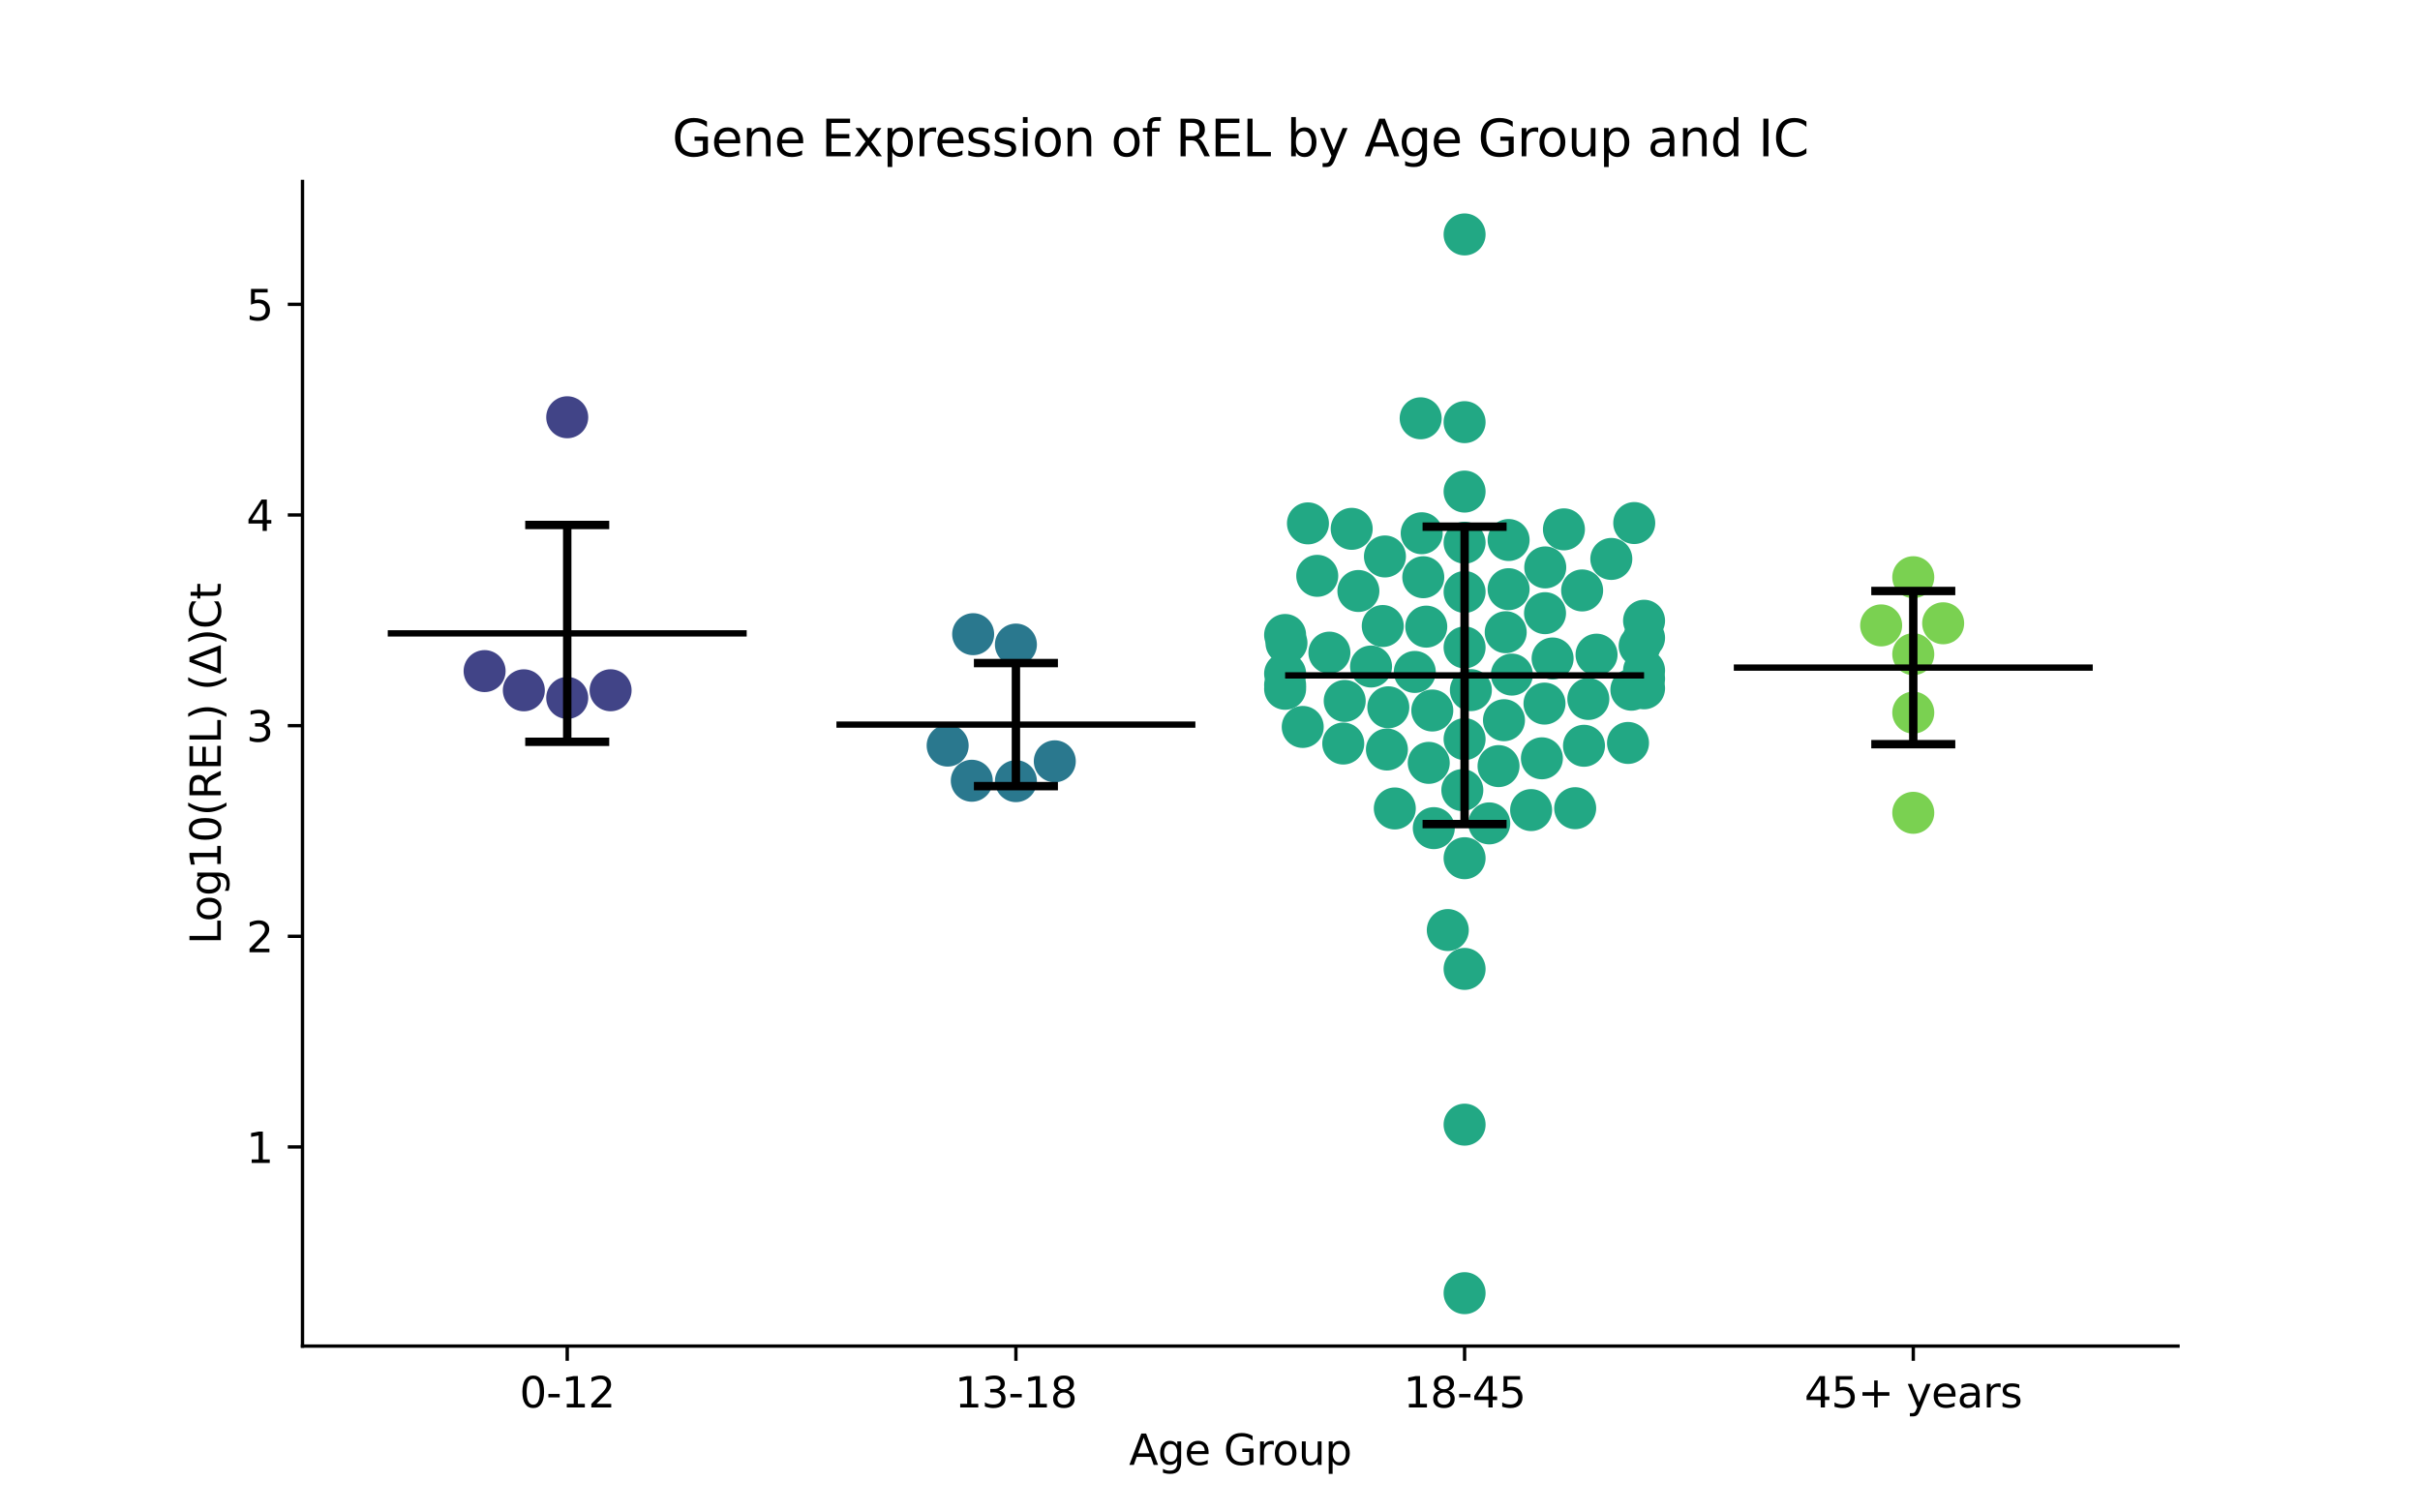 <?xml version="1.0" encoding="utf-8" standalone="no"?>
<!DOCTYPE svg PUBLIC "-//W3C//DTD SVG 1.1//EN"
  "http://www.w3.org/Graphics/SVG/1.1/DTD/svg11.dtd">
<svg xmlns:xlink="http://www.w3.org/1999/xlink" width="576pt" height="360pt" viewBox="0 0 576 360" xmlns="http://www.w3.org/2000/svg" version="1.1">
 <defs>
  <style type="text/css">*{stroke-linejoin: round; stroke-linecap: butt}</style>
 </defs>
 <g id="figure_1">
  <g id="patch_1">
   <path d="M 0 360 
L 576 360 
L 576 0 
L 0 0 
z
" style="fill: #ffffff"/>
  </g>
  <g id="axes_1">
   <g id="patch_2">
    <path d="M 72 320.4 
L 518.4 320.4 
L 518.4 43.2 
L 72 43.2 
z
" style="fill: #ffffff"/>
   </g>
   <g id="PathCollection_1">
    <defs>
     <path id="C0_0_e241ac4622" d="M 0 5 
C 1.326 5 2.598 4.473 3.536 3.536 
C 4.473 2.598 5 1.326 5 -0 
C 5 -1.326 4.473 -2.598 3.536 -3.536 
C 2.598 -4.473 1.326 -5 0 -5 
C -1.326 -5 -2.598 -4.473 -3.536 -3.536 
C -4.473 -2.598 -5 -1.326 -5 0 
C -5 1.326 -4.473 2.598 -3.536 3.536 
C -2.598 4.473 -1.326 5 0 5 
z
"/>
    </defs>
    <g clip-path="url(#p0384f7faa9)">
     <use xlink:href="#C0_0_e241ac4622" x="145.333" y="164.297" style="fill: #414487"/>
    </g>
    <g clip-path="url(#p0384f7faa9)">
     <use xlink:href="#C0_0_e241ac4622" x="135.009" y="99.317" style="fill: #414487"/>
    </g>
    <g clip-path="url(#p0384f7faa9)">
     <use xlink:href="#C0_0_e241ac4622" x="135.009" y="166.118" style="fill: #414487"/>
    </g>
    <g clip-path="url(#p0384f7faa9)">
     <use xlink:href="#C0_0_e241ac4622" x="124.682" y="164.307" style="fill: #414487"/>
    </g>
    <g clip-path="url(#p0384f7faa9)">
     <use xlink:href="#C0_0_e241ac4622" x="115.344" y="159.734" style="fill: #414487"/>
    </g>
   </g>
   <g id="PathCollection_2">
    <defs>
     <path id="C1_0_ddd836bc46" d="M 0 5 
C 1.326 5 2.598 4.473 3.536 3.536 
C 4.473 2.598 5 1.326 5 -0 
C 5 -1.326 4.473 -2.598 3.536 -3.536 
C 2.598 -4.473 1.326 -5 0 -5 
C -1.326 -5 -2.598 -4.473 -3.536 -3.536 
C -4.473 -2.598 -5 -1.326 -5 0 
C -5 1.326 -4.473 2.598 -3.536 3.536 
C -2.598 4.473 -1.326 5 0 5 
z
"/>
    </defs>
    <g clip-path="url(#p0384f7faa9)">
     <use xlink:href="#C1_0_ddd836bc46" x="241.803" y="185.93" style="fill: #2a788e"/>
    </g>
    <g clip-path="url(#p0384f7faa9)">
     <use xlink:href="#C1_0_ddd836bc46" x="225.558" y="177.463" style="fill: #2a788e"/>
    </g>
    <g clip-path="url(#p0384f7faa9)">
     <use xlink:href="#C1_0_ddd836bc46" x="231.303" y="185.833" style="fill: #2a788e"/>
    </g>
    <g clip-path="url(#p0384f7faa9)">
     <use xlink:href="#C1_0_ddd836bc46" x="241.803" y="153.422" style="fill: #2a788e"/>
    </g>
    <g clip-path="url(#p0384f7faa9)">
     <use xlink:href="#C1_0_ddd836bc46" x="231.629" y="150.947" style="fill: #2a788e"/>
    </g>
    <g clip-path="url(#p0384f7faa9)">
     <use xlink:href="#C1_0_ddd836bc46" x="251.058" y="181.207" style="fill: #2a788e"/>
    </g>
   </g>
   <g id="PathCollection_3">
    <defs>
     <path id="C2_0_8bd7e5894c" d="M 0 5 
C 1.326 5 2.598 4.473 3.536 3.536 
C 4.473 2.598 5 1.326 5 -0 
C 5 -1.326 4.473 -2.598 3.536 -3.536 
C 2.598 -4.473 1.326 -5 0 -5 
C -1.326 -5 -2.598 -4.473 -3.536 -3.536 
C -4.473 -2.598 -5 -1.326 -5 0 
C -5 1.326 -4.473 2.598 -3.536 3.536 
C -2.598 4.473 -1.326 5 0 5 
z
"/>
    </defs>
    <g clip-path="url(#p0384f7faa9)">
     <use xlink:href="#C2_0_8bd7e5894c" x="326.332" y="158.644" style="fill: #22a884"/>
    </g>
    <g clip-path="url(#p0384f7faa9)">
     <use xlink:href="#C2_0_8bd7e5894c" x="348.597" y="154.101" style="fill: #22a884"/>
    </g>
    <g clip-path="url(#p0384f7faa9)">
     <use xlink:href="#C2_0_8bd7e5894c" x="329.638" y="132.448" style="fill: #22a884"/>
    </g>
    <g clip-path="url(#p0384f7faa9)">
     <use xlink:href="#C2_0_8bd7e5894c" x="377.017" y="177.509" style="fill: #22a884"/>
    </g>
    <g clip-path="url(#p0384f7faa9)">
     <use xlink:href="#C2_0_8bd7e5894c" x="364.43" y="192.818" style="fill: #22a884"/>
    </g>
    <g clip-path="url(#p0384f7faa9)">
     <use xlink:href="#C2_0_8bd7e5894c" x="330.442" y="168.352" style="fill: #22a884"/>
    </g>
    <g clip-path="url(#p0384f7faa9)">
     <use xlink:href="#C2_0_8bd7e5894c" x="390.268" y="153.719" style="fill: #22a884"/>
    </g>
    <g clip-path="url(#p0384f7faa9)">
     <use xlink:href="#C2_0_8bd7e5894c" x="338.141" y="99.563" style="fill: #22a884"/>
    </g>
    <g clip-path="url(#p0384f7faa9)">
     <use xlink:href="#C2_0_8bd7e5894c" x="372.242" y="125.997" style="fill: #22a884"/>
    </g>
    <g clip-path="url(#p0384f7faa9)">
     <use xlink:href="#C2_0_8bd7e5894c" x="380.003" y="155.823" style="fill: #22a884"/>
    </g>
    <g clip-path="url(#p0384f7faa9)">
     <use xlink:href="#C2_0_8bd7e5894c" x="358.384" y="150.48" style="fill: #22a884"/>
    </g>
    <g clip-path="url(#p0384f7faa9)">
     <use xlink:href="#C2_0_8bd7e5894c" x="311.314" y="124.573" style="fill: #22a884"/>
    </g>
    <g clip-path="url(#p0384f7faa9)">
     <use xlink:href="#C2_0_8bd7e5894c" x="329.12" y="149.003" style="fill: #22a884"/>
    </g>
    <g clip-path="url(#p0384f7faa9)">
     <use xlink:href="#C2_0_8bd7e5894c" x="367.795" y="135.055" style="fill: #22a884"/>
    </g>
    <g clip-path="url(#p0384f7faa9)">
     <use xlink:href="#C2_0_8bd7e5894c" x="348.597" y="55.8" style="fill: #22a884"/>
    </g>
    <g clip-path="url(#p0384f7faa9)">
     <use xlink:href="#C2_0_8bd7e5894c" x="378.051" y="166.368" style="fill: #22a884"/>
    </g>
    <g clip-path="url(#p0384f7faa9)">
     <use xlink:href="#C2_0_8bd7e5894c" x="321.725" y="125.874" style="fill: #22a884"/>
    </g>
    <g clip-path="url(#p0384f7faa9)">
     <use xlink:href="#C2_0_8bd7e5894c" x="388.293" y="164.166" style="fill: #22a884"/>
    </g>
    <g clip-path="url(#p0384f7faa9)">
     <use xlink:href="#C2_0_8bd7e5894c" x="348.059" y="188.06" style="fill: #22a884"/>
    </g>
    <g clip-path="url(#p0384f7faa9)">
     <use xlink:href="#C2_0_8bd7e5894c" x="391.315" y="147.749" style="fill: #22a884"/>
    </g>
    <g clip-path="url(#p0384f7faa9)">
     <use xlink:href="#C2_0_8bd7e5894c" x="305.879" y="160.345" style="fill: #22a884"/>
    </g>
    <g clip-path="url(#p0384f7faa9)">
     <use xlink:href="#C2_0_8bd7e5894c" x="348.597" y="100.48" style="fill: #22a884"/>
    </g>
    <g clip-path="url(#p0384f7faa9)">
     <use xlink:href="#C2_0_8bd7e5894c" x="350.092" y="164.263" style="fill: #22a884"/>
    </g>
    <g clip-path="url(#p0384f7faa9)">
     <use xlink:href="#C2_0_8bd7e5894c" x="354.469" y="195.98" style="fill: #22a884"/>
    </g>
    <g clip-path="url(#p0384f7faa9)">
     <use xlink:href="#C2_0_8bd7e5894c" x="348.597" y="204.27" style="fill: #22a884"/>
    </g>
    <g clip-path="url(#p0384f7faa9)">
     <use xlink:href="#C2_0_8bd7e5894c" x="388.977" y="124.494" style="fill: #22a884"/>
    </g>
    <g clip-path="url(#p0384f7faa9)">
     <use xlink:href="#C2_0_8bd7e5894c" x="348.597" y="307.8" style="fill: #22a884"/>
    </g>
    <g clip-path="url(#p0384f7faa9)">
     <use xlink:href="#C2_0_8bd7e5894c" x="391.315" y="161.543" style="fill: #22a884"/>
    </g>
    <g clip-path="url(#p0384f7faa9)">
     <use xlink:href="#C2_0_8bd7e5894c" x="374.92" y="192.366" style="fill: #22a884"/>
    </g>
    <g clip-path="url(#p0384f7faa9)">
     <use xlink:href="#C2_0_8bd7e5894c" x="369.546" y="156.733" style="fill: #22a884"/>
    </g>
    <g clip-path="url(#p0384f7faa9)">
     <use xlink:href="#C2_0_8bd7e5894c" x="348.597" y="230.617" style="fill: #22a884"/>
    </g>
    <g clip-path="url(#p0384f7faa9)">
     <use xlink:href="#C2_0_8bd7e5894c" x="323.319" y="140.668" style="fill: #22a884"/>
    </g>
    <g clip-path="url(#p0384f7faa9)">
     <use xlink:href="#C2_0_8bd7e5894c" x="359.849" y="160.568" style="fill: #22a884"/>
    </g>
    <g clip-path="url(#p0384f7faa9)">
     <use xlink:href="#C2_0_8bd7e5894c" x="341.267" y="197.111" style="fill: #22a884"/>
    </g>
    <g clip-path="url(#p0384f7faa9)">
     <use xlink:href="#C2_0_8bd7e5894c" x="305.879" y="151.139" style="fill: #22a884"/>
    </g>
    <g clip-path="url(#p0384f7faa9)">
     <use xlink:href="#C2_0_8bd7e5894c" x="310.07" y="173.026" style="fill: #22a884"/>
    </g>
    <g clip-path="url(#p0384f7faa9)">
     <use xlink:href="#C2_0_8bd7e5894c" x="391.315" y="159.584" style="fill: #22a884"/>
    </g>
    <g clip-path="url(#p0384f7faa9)">
     <use xlink:href="#C2_0_8bd7e5894c" x="348.597" y="129.176" style="fill: #22a884"/>
    </g>
    <g clip-path="url(#p0384f7faa9)">
     <use xlink:href="#C2_0_8bd7e5894c" x="348.597" y="117.007" style="fill: #22a884"/>
    </g>
    <g clip-path="url(#p0384f7faa9)">
     <use xlink:href="#C2_0_8bd7e5894c" x="348.597" y="267.69" style="fill: #22a884"/>
    </g>
    <g clip-path="url(#p0384f7faa9)">
     <use xlink:href="#C2_0_8bd7e5894c" x="344.597" y="221.371" style="fill: #22a884"/>
    </g>
    <g clip-path="url(#p0384f7faa9)">
     <use xlink:href="#C2_0_8bd7e5894c" x="316.421" y="155.341" style="fill: #22a884"/>
    </g>
    <g clip-path="url(#p0384f7faa9)">
     <use xlink:href="#C2_0_8bd7e5894c" x="367.742" y="145.945" style="fill: #22a884"/>
    </g>
    <g clip-path="url(#p0384f7faa9)">
     <use xlink:href="#C2_0_8bd7e5894c" x="339.474" y="149.15" style="fill: #22a884"/>
    </g>
    <g clip-path="url(#p0384f7faa9)">
     <use xlink:href="#C2_0_8bd7e5894c" x="348.597" y="140.901" style="fill: #22a884"/>
    </g>
    <g clip-path="url(#p0384f7faa9)">
     <use xlink:href="#C2_0_8bd7e5894c" x="331.988" y="192.43" style="fill: #22a884"/>
    </g>
    <g clip-path="url(#p0384f7faa9)">
     <use xlink:href="#C2_0_8bd7e5894c" x="320.063" y="166.834" style="fill: #22a884"/>
    </g>
    <g clip-path="url(#p0384f7faa9)">
     <use xlink:href="#C2_0_8bd7e5894c" x="383.519" y="133.037" style="fill: #22a884"/>
    </g>
    <g clip-path="url(#p0384f7faa9)">
     <use xlink:href="#C2_0_8bd7e5894c" x="376.576" y="140.538" style="fill: #22a884"/>
    </g>
    <g clip-path="url(#p0384f7faa9)">
     <use xlink:href="#C2_0_8bd7e5894c" x="387.494" y="176.836" style="fill: #22a884"/>
    </g>
    <g clip-path="url(#p0384f7faa9)">
     <use xlink:href="#C2_0_8bd7e5894c" x="305.879" y="163.95" style="fill: #22a884"/>
    </g>
    <g clip-path="url(#p0384f7faa9)">
     <use xlink:href="#C2_0_8bd7e5894c" x="357.972" y="171.424" style="fill: #22a884"/>
    </g>
    <g clip-path="url(#p0384f7faa9)">
     <use xlink:href="#C2_0_8bd7e5894c" x="336.744" y="159.937" style="fill: #22a884"/>
    </g>
    <g clip-path="url(#p0384f7faa9)">
     <use xlink:href="#C2_0_8bd7e5894c" x="391.315" y="163.829" style="fill: #22a884"/>
    </g>
    <g clip-path="url(#p0384f7faa9)">
     <use xlink:href="#C2_0_8bd7e5894c" x="338.765" y="137.391" style="fill: #22a884"/>
    </g>
    <g clip-path="url(#p0384f7faa9)">
     <use xlink:href="#C2_0_8bd7e5894c" x="313.526" y="137.06" style="fill: #22a884"/>
    </g>
    <g clip-path="url(#p0384f7faa9)">
     <use xlink:href="#C2_0_8bd7e5894c" x="348.597" y="175.928" style="fill: #22a884"/>
    </g>
    <g clip-path="url(#p0384f7faa9)">
     <use xlink:href="#C2_0_8bd7e5894c" x="367.615" y="167.468" style="fill: #22a884"/>
    </g>
    <g clip-path="url(#p0384f7faa9)">
     <use xlink:href="#C2_0_8bd7e5894c" x="359.074" y="140.236" style="fill: #22a884"/>
    </g>
    <g clip-path="url(#p0384f7faa9)">
     <use xlink:href="#C2_0_8bd7e5894c" x="338.388" y="126.921" style="fill: #22a884"/>
    </g>
    <g clip-path="url(#p0384f7faa9)">
     <use xlink:href="#C2_0_8bd7e5894c" x="340.066" y="181.575" style="fill: #22a884"/>
    </g>
    <g clip-path="url(#p0384f7faa9)">
     <use xlink:href="#C2_0_8bd7e5894c" x="366.996" y="180.493" style="fill: #22a884"/>
    </g>
    <g clip-path="url(#p0384f7faa9)">
     <use xlink:href="#C2_0_8bd7e5894c" x="340.911" y="169.115" style="fill: #22a884"/>
    </g>
    <g clip-path="url(#p0384f7faa9)">
     <use xlink:href="#C2_0_8bd7e5894c" x="356.678" y="182.348" style="fill: #22a884"/>
    </g>
    <g clip-path="url(#p0384f7faa9)">
     <use xlink:href="#C2_0_8bd7e5894c" x="359.075" y="128.532" style="fill: #22a884"/>
    </g>
    <g clip-path="url(#p0384f7faa9)">
     <use xlink:href="#C2_0_8bd7e5894c" x="391.315" y="151.828" style="fill: #22a884"/>
    </g>
    <g clip-path="url(#p0384f7faa9)">
     <use xlink:href="#C2_0_8bd7e5894c" x="306.201" y="153.048" style="fill: #22a884"/>
    </g>
    <g clip-path="url(#p0384f7faa9)">
     <use xlink:href="#C2_0_8bd7e5894c" x="305.879" y="163.042" style="fill: #22a884"/>
    </g>
    <g clip-path="url(#p0384f7faa9)">
     <use xlink:href="#C2_0_8bd7e5894c" x="330.109" y="178.4" style="fill: #22a884"/>
    </g>
    <g clip-path="url(#p0384f7faa9)">
     <use xlink:href="#C2_0_8bd7e5894c" x="319.716" y="176.976" style="fill: #22a884"/>
    </g>
   </g>
   <g id="PathCollection_4">
    <defs>
     <path id="C3_0_22dffb9654" d="M 0 5 
C 1.326 5 2.598 4.473 3.536 3.536 
C 4.473 2.598 5 1.326 5 -0 
C 5 -1.326 4.473 -2.598 3.536 -3.536 
C 2.598 -4.473 1.326 -5 0 -5 
C -1.326 -5 -2.598 -4.473 -3.536 -3.536 
C -4.473 -2.598 -5 -1.326 -5 0 
C -5 1.326 -4.473 2.598 -3.536 3.536 
C -2.598 4.473 -1.326 5 0 5 
z
"/>
    </defs>
    <g clip-path="url(#p0384f7faa9)">
     <use xlink:href="#C3_0_22dffb9654" x="447.744" y="148.856" style="fill: #7ad151"/>
    </g>
    <g clip-path="url(#p0384f7faa9)">
     <use xlink:href="#C3_0_22dffb9654" x="455.391" y="193.464" style="fill: #7ad151"/>
    </g>
    <g clip-path="url(#p0384f7faa9)">
     <use xlink:href="#C3_0_22dffb9654" x="455.391" y="169.619" style="fill: #7ad151"/>
    </g>
    <g clip-path="url(#p0384f7faa9)">
     <use xlink:href="#C3_0_22dffb9654" x="455.391" y="137.386" style="fill: #7ad151"/>
    </g>
    <g clip-path="url(#p0384f7faa9)">
     <use xlink:href="#C3_0_22dffb9654" x="462.505" y="148.353" style="fill: #7ad151"/>
    </g>
    <g clip-path="url(#p0384f7faa9)">
     <use xlink:href="#C3_0_22dffb9654" x="455.391" y="155.708" style="fill: #7ad151"/>
    </g>
   </g>
   <g id="matplotlib.axis_1">
    <g id="xtick_1">
     <g id="line2d_1">
      <defs>
       <path id="m64c53a3391" d="M 0 0 
L 0 3.5 
" style="stroke: #000000; stroke-width: 0.8"/>
      </defs>
      <g>
       <use xlink:href="#m64c53a3391" x="135.009" y="320.4" style="stroke: #000000; stroke-width: 0.8"/>
      </g>
     </g>
     <g id="text_1">
      <!-- 0-12 -->
      <g transform="translate(123.661 334.998) scale(0.1 -0.1)">
       <defs>
        <path id="DejaVuSans-30" d="M 2034 4250 
Q 1547 4250 1301 3770 
Q 1056 3291 1056 2328 
Q 1056 1369 1301 889 
Q 1547 409 2034 409 
Q 2525 409 2770 889 
Q 3016 1369 3016 2328 
Q 3016 3291 2770 3770 
Q 2525 4250 2034 4250 
z
M 2034 4750 
Q 2819 4750 3233 4129 
Q 3647 3509 3647 2328 
Q 3647 1150 3233 529 
Q 2819 -91 2034 -91 
Q 1250 -91 836 529 
Q 422 1150 422 2328 
Q 422 3509 836 4129 
Q 1250 4750 2034 4750 
z
" transform="scale(0.016)"/>
        <path id="DejaVuSans-2d" d="M 313 2009 
L 1997 2009 
L 1997 1497 
L 313 1497 
L 313 2009 
z
" transform="scale(0.016)"/>
        <path id="DejaVuSans-31" d="M 794 531 
L 1825 531 
L 1825 4091 
L 703 3866 
L 703 4441 
L 1819 4666 
L 2450 4666 
L 2450 531 
L 3481 531 
L 3481 0 
L 794 0 
L 794 531 
z
" transform="scale(0.016)"/>
        <path id="DejaVuSans-32" d="M 1228 531 
L 3431 531 
L 3431 0 
L 469 0 
L 469 531 
Q 828 903 1448 1529 
Q 2069 2156 2228 2338 
Q 2531 2678 2651 2914 
Q 2772 3150 2772 3378 
Q 2772 3750 2511 3984 
Q 2250 4219 1831 4219 
Q 1534 4219 1204 4116 
Q 875 4013 500 3803 
L 500 4441 
Q 881 4594 1212 4672 
Q 1544 4750 1819 4750 
Q 2544 4750 2975 4387 
Q 3406 4025 3406 3419 
Q 3406 3131 3298 2873 
Q 3191 2616 2906 2266 
Q 2828 2175 2409 1742 
Q 1991 1309 1228 531 
z
" transform="scale(0.016)"/>
       </defs>
       <use xlink:href="#DejaVuSans-30"/>
       <use xlink:href="#DejaVuSans-2d" x="63.623"/>
       <use xlink:href="#DejaVuSans-31" x="99.707"/>
       <use xlink:href="#DejaVuSans-32" x="163.33"/>
      </g>
     </g>
    </g>
    <g id="xtick_2">
     <g id="line2d_2">
      <g>
       <use xlink:href="#m64c53a3391" x="241.803" y="320.4" style="stroke: #000000; stroke-width: 0.8"/>
      </g>
     </g>
     <g id="text_2">
      <!-- 13-18 -->
      <g transform="translate(227.274 334.998) scale(0.1 -0.1)">
       <defs>
        <path id="DejaVuSans-33" d="M 2597 2516 
Q 3050 2419 3304 2112 
Q 3559 1806 3559 1356 
Q 3559 666 3084 287 
Q 2609 -91 1734 -91 
Q 1441 -91 1130 -33 
Q 819 25 488 141 
L 488 750 
Q 750 597 1062 519 
Q 1375 441 1716 441 
Q 2309 441 2620 675 
Q 2931 909 2931 1356 
Q 2931 1769 2642 2001 
Q 2353 2234 1838 2234 
L 1294 2234 
L 1294 2753 
L 1863 2753 
Q 2328 2753 2575 2939 
Q 2822 3125 2822 3475 
Q 2822 3834 2567 4026 
Q 2313 4219 1838 4219 
Q 1578 4219 1281 4162 
Q 984 4106 628 3988 
L 628 4550 
Q 988 4650 1302 4700 
Q 1616 4750 1894 4750 
Q 2613 4750 3031 4423 
Q 3450 4097 3450 3541 
Q 3450 3153 3228 2886 
Q 3006 2619 2597 2516 
z
" transform="scale(0.016)"/>
        <path id="DejaVuSans-38" d="M 2034 2216 
Q 1584 2216 1326 1975 
Q 1069 1734 1069 1313 
Q 1069 891 1326 650 
Q 1584 409 2034 409 
Q 2484 409 2743 651 
Q 3003 894 3003 1313 
Q 3003 1734 2745 1975 
Q 2488 2216 2034 2216 
z
M 1403 2484 
Q 997 2584 770 2862 
Q 544 3141 544 3541 
Q 544 4100 942 4425 
Q 1341 4750 2034 4750 
Q 2731 4750 3128 4425 
Q 3525 4100 3525 3541 
Q 3525 3141 3298 2862 
Q 3072 2584 2669 2484 
Q 3125 2378 3379 2068 
Q 3634 1759 3634 1313 
Q 3634 634 3220 271 
Q 2806 -91 2034 -91 
Q 1263 -91 848 271 
Q 434 634 434 1313 
Q 434 1759 690 2068 
Q 947 2378 1403 2484 
z
M 1172 3481 
Q 1172 3119 1398 2916 
Q 1625 2713 2034 2713 
Q 2441 2713 2670 2916 
Q 2900 3119 2900 3481 
Q 2900 3844 2670 4047 
Q 2441 4250 2034 4250 
Q 1625 4250 1398 4047 
Q 1172 3844 1172 3481 
z
" transform="scale(0.016)"/>
       </defs>
       <use xlink:href="#DejaVuSans-31"/>
       <use xlink:href="#DejaVuSans-33" x="63.623"/>
       <use xlink:href="#DejaVuSans-2d" x="127.246"/>
       <use xlink:href="#DejaVuSans-31" x="163.33"/>
       <use xlink:href="#DejaVuSans-38" x="226.953"/>
      </g>
     </g>
    </g>
    <g id="xtick_3">
     <g id="line2d_3">
      <g>
       <use xlink:href="#m64c53a3391" x="348.597" y="320.4" style="stroke: #000000; stroke-width: 0.8"/>
      </g>
     </g>
     <g id="text_3">
      <!-- 18-45 -->
      <g transform="translate(334.068 334.998) scale(0.1 -0.1)">
       <defs>
        <path id="DejaVuSans-34" d="M 2419 4116 
L 825 1625 
L 2419 1625 
L 2419 4116 
z
M 2253 4666 
L 3047 4666 
L 3047 1625 
L 3713 1625 
L 3713 1100 
L 3047 1100 
L 3047 0 
L 2419 0 
L 2419 1100 
L 313 1100 
L 313 1709 
L 2253 4666 
z
" transform="scale(0.016)"/>
        <path id="DejaVuSans-35" d="M 691 4666 
L 3169 4666 
L 3169 4134 
L 1269 4134 
L 1269 2991 
Q 1406 3038 1543 3061 
Q 1681 3084 1819 3084 
Q 2600 3084 3056 2656 
Q 3513 2228 3513 1497 
Q 3513 744 3044 326 
Q 2575 -91 1722 -91 
Q 1428 -91 1123 -41 
Q 819 9 494 109 
L 494 744 
Q 775 591 1075 516 
Q 1375 441 1709 441 
Q 2250 441 2565 725 
Q 2881 1009 2881 1497 
Q 2881 1984 2565 2268 
Q 2250 2553 1709 2553 
Q 1456 2553 1204 2497 
Q 953 2441 691 2322 
L 691 4666 
z
" transform="scale(0.016)"/>
       </defs>
       <use xlink:href="#DejaVuSans-31"/>
       <use xlink:href="#DejaVuSans-38" x="63.623"/>
       <use xlink:href="#DejaVuSans-2d" x="127.246"/>
       <use xlink:href="#DejaVuSans-34" x="163.33"/>
       <use xlink:href="#DejaVuSans-35" x="226.953"/>
      </g>
     </g>
    </g>
    <g id="xtick_4">
     <g id="line2d_4">
      <g>
       <use xlink:href="#m64c53a3391" x="455.391" y="320.4" style="stroke: #000000; stroke-width: 0.8"/>
      </g>
     </g>
     <g id="text_4">
      <!-- 45+ years -->
      <g transform="translate(429.49 334.998) scale(0.1 -0.1)">
       <defs>
        <path id="DejaVuSans-2b" d="M 2944 4013 
L 2944 2272 
L 4684 2272 
L 4684 1741 
L 2944 1741 
L 2944 0 
L 2419 0 
L 2419 1741 
L 678 1741 
L 678 2272 
L 2419 2272 
L 2419 4013 
L 2944 4013 
z
" transform="scale(0.016)"/>
        <path id="DejaVuSans-20" transform="scale(0.016)"/>
        <path id="DejaVuSans-79" d="M 2059 -325 
Q 1816 -950 1584 -1140 
Q 1353 -1331 966 -1331 
L 506 -1331 
L 506 -850 
L 844 -850 
Q 1081 -850 1212 -737 
Q 1344 -625 1503 -206 
L 1606 56 
L 191 3500 
L 800 3500 
L 1894 763 
L 2988 3500 
L 3597 3500 
L 2059 -325 
z
" transform="scale(0.016)"/>
        <path id="DejaVuSans-65" d="M 3597 1894 
L 3597 1613 
L 953 1613 
Q 991 1019 1311 708 
Q 1631 397 2203 397 
Q 2534 397 2845 478 
Q 3156 559 3463 722 
L 3463 178 
Q 3153 47 2828 -22 
Q 2503 -91 2169 -91 
Q 1331 -91 842 396 
Q 353 884 353 1716 
Q 353 2575 817 3079 
Q 1281 3584 2069 3584 
Q 2775 3584 3186 3129 
Q 3597 2675 3597 1894 
z
M 3022 2063 
Q 3016 2534 2758 2815 
Q 2500 3097 2075 3097 
Q 1594 3097 1305 2825 
Q 1016 2553 972 2059 
L 3022 2063 
z
" transform="scale(0.016)"/>
        <path id="DejaVuSans-61" d="M 2194 1759 
Q 1497 1759 1228 1600 
Q 959 1441 959 1056 
Q 959 750 1161 570 
Q 1363 391 1709 391 
Q 2188 391 2477 730 
Q 2766 1069 2766 1631 
L 2766 1759 
L 2194 1759 
z
M 3341 1997 
L 3341 0 
L 2766 0 
L 2766 531 
Q 2569 213 2275 61 
Q 1981 -91 1556 -91 
Q 1019 -91 701 211 
Q 384 513 384 1019 
Q 384 1609 779 1909 
Q 1175 2209 1959 2209 
L 2766 2209 
L 2766 2266 
Q 2766 2663 2505 2880 
Q 2244 3097 1772 3097 
Q 1472 3097 1187 3025 
Q 903 2953 641 2809 
L 641 3341 
Q 956 3463 1253 3523 
Q 1550 3584 1831 3584 
Q 2591 3584 2966 3190 
Q 3341 2797 3341 1997 
z
" transform="scale(0.016)"/>
        <path id="DejaVuSans-72" d="M 2631 2963 
Q 2534 3019 2420 3045 
Q 2306 3072 2169 3072 
Q 1681 3072 1420 2755 
Q 1159 2438 1159 1844 
L 1159 0 
L 581 0 
L 581 3500 
L 1159 3500 
L 1159 2956 
Q 1341 3275 1631 3429 
Q 1922 3584 2338 3584 
Q 2397 3584 2469 3576 
Q 2541 3569 2628 3553 
L 2631 2963 
z
" transform="scale(0.016)"/>
        <path id="DejaVuSans-73" d="M 2834 3397 
L 2834 2853 
Q 2591 2978 2328 3040 
Q 2066 3103 1784 3103 
Q 1356 3103 1142 2972 
Q 928 2841 928 2578 
Q 928 2378 1081 2264 
Q 1234 2150 1697 2047 
L 1894 2003 
Q 2506 1872 2764 1633 
Q 3022 1394 3022 966 
Q 3022 478 2636 193 
Q 2250 -91 1575 -91 
Q 1294 -91 989 -36 
Q 684 19 347 128 
L 347 722 
Q 666 556 975 473 
Q 1284 391 1588 391 
Q 1994 391 2212 530 
Q 2431 669 2431 922 
Q 2431 1156 2273 1281 
Q 2116 1406 1581 1522 
L 1381 1569 
Q 847 1681 609 1914 
Q 372 2147 372 2553 
Q 372 3047 722 3315 
Q 1072 3584 1716 3584 
Q 2034 3584 2315 3537 
Q 2597 3491 2834 3397 
z
" transform="scale(0.016)"/>
       </defs>
       <use xlink:href="#DejaVuSans-34"/>
       <use xlink:href="#DejaVuSans-35" x="63.623"/>
       <use xlink:href="#DejaVuSans-2b" x="127.246"/>
       <use xlink:href="#DejaVuSans-20" x="211.035"/>
       <use xlink:href="#DejaVuSans-79" x="242.822"/>
       <use xlink:href="#DejaVuSans-65" x="302.002"/>
       <use xlink:href="#DejaVuSans-61" x="363.525"/>
       <use xlink:href="#DejaVuSans-72" x="424.805"/>
       <use xlink:href="#DejaVuSans-73" x="465.918"/>
      </g>
     </g>
    </g>
    <g id="text_5">
     <!-- Age Group -->
     <g transform="translate(268.72 348.677) scale(0.1 -0.1)">
      <defs>
       <path id="DejaVuSans-41" d="M 2188 4044 
L 1331 1722 
L 3047 1722 
L 2188 4044 
z
M 1831 4666 
L 2547 4666 
L 4325 0 
L 3669 0 
L 3244 1197 
L 1141 1197 
L 716 0 
L 50 0 
L 1831 4666 
z
" transform="scale(0.016)"/>
       <path id="DejaVuSans-67" d="M 2906 1791 
Q 2906 2416 2648 2759 
Q 2391 3103 1925 3103 
Q 1463 3103 1205 2759 
Q 947 2416 947 1791 
Q 947 1169 1205 825 
Q 1463 481 1925 481 
Q 2391 481 2648 825 
Q 2906 1169 2906 1791 
z
M 3481 434 
Q 3481 -459 3084 -895 
Q 2688 -1331 1869 -1331 
Q 1566 -1331 1297 -1286 
Q 1028 -1241 775 -1147 
L 775 -588 
Q 1028 -725 1275 -790 
Q 1522 -856 1778 -856 
Q 2344 -856 2625 -561 
Q 2906 -266 2906 331 
L 2906 616 
Q 2728 306 2450 153 
Q 2172 0 1784 0 
Q 1141 0 747 490 
Q 353 981 353 1791 
Q 353 2603 747 3093 
Q 1141 3584 1784 3584 
Q 2172 3584 2450 3431 
Q 2728 3278 2906 2969 
L 2906 3500 
L 3481 3500 
L 3481 434 
z
" transform="scale(0.016)"/>
       <path id="DejaVuSans-47" d="M 3809 666 
L 3809 1919 
L 2778 1919 
L 2778 2438 
L 4434 2438 
L 4434 434 
Q 4069 175 3628 42 
Q 3188 -91 2688 -91 
Q 1594 -91 976 548 
Q 359 1188 359 2328 
Q 359 3472 976 4111 
Q 1594 4750 2688 4750 
Q 3144 4750 3555 4637 
Q 3966 4525 4313 4306 
L 4313 3634 
Q 3963 3931 3569 4081 
Q 3175 4231 2741 4231 
Q 1884 4231 1454 3753 
Q 1025 3275 1025 2328 
Q 1025 1384 1454 906 
Q 1884 428 2741 428 
Q 3075 428 3337 486 
Q 3600 544 3809 666 
z
" transform="scale(0.016)"/>
       <path id="DejaVuSans-6f" d="M 1959 3097 
Q 1497 3097 1228 2736 
Q 959 2375 959 1747 
Q 959 1119 1226 758 
Q 1494 397 1959 397 
Q 2419 397 2687 759 
Q 2956 1122 2956 1747 
Q 2956 2369 2687 2733 
Q 2419 3097 1959 3097 
z
M 1959 3584 
Q 2709 3584 3137 3096 
Q 3566 2609 3566 1747 
Q 3566 888 3137 398 
Q 2709 -91 1959 -91 
Q 1206 -91 779 398 
Q 353 888 353 1747 
Q 353 2609 779 3096 
Q 1206 3584 1959 3584 
z
" transform="scale(0.016)"/>
       <path id="DejaVuSans-75" d="M 544 1381 
L 544 3500 
L 1119 3500 
L 1119 1403 
Q 1119 906 1312 657 
Q 1506 409 1894 409 
Q 2359 409 2629 706 
Q 2900 1003 2900 1516 
L 2900 3500 
L 3475 3500 
L 3475 0 
L 2900 0 
L 2900 538 
Q 2691 219 2414 64 
Q 2138 -91 1772 -91 
Q 1169 -91 856 284 
Q 544 659 544 1381 
z
M 1991 3584 
L 1991 3584 
z
" transform="scale(0.016)"/>
       <path id="DejaVuSans-70" d="M 1159 525 
L 1159 -1331 
L 581 -1331 
L 581 3500 
L 1159 3500 
L 1159 2969 
Q 1341 3281 1617 3432 
Q 1894 3584 2278 3584 
Q 2916 3584 3314 3078 
Q 3713 2572 3713 1747 
Q 3713 922 3314 415 
Q 2916 -91 2278 -91 
Q 1894 -91 1617 61 
Q 1341 213 1159 525 
z
M 3116 1747 
Q 3116 2381 2855 2742 
Q 2594 3103 2138 3103 
Q 1681 3103 1420 2742 
Q 1159 2381 1159 1747 
Q 1159 1113 1420 752 
Q 1681 391 2138 391 
Q 2594 391 2855 752 
Q 3116 1113 3116 1747 
z
" transform="scale(0.016)"/>
      </defs>
      <use xlink:href="#DejaVuSans-41"/>
      <use xlink:href="#DejaVuSans-67" x="68.408"/>
      <use xlink:href="#DejaVuSans-65" x="131.885"/>
      <use xlink:href="#DejaVuSans-20" x="193.408"/>
      <use xlink:href="#DejaVuSans-47" x="225.195"/>
      <use xlink:href="#DejaVuSans-72" x="302.686"/>
      <use xlink:href="#DejaVuSans-6f" x="341.549"/>
      <use xlink:href="#DejaVuSans-75" x="402.73"/>
      <use xlink:href="#DejaVuSans-70" x="466.109"/>
     </g>
    </g>
   </g>
   <g id="matplotlib.axis_2">
    <g id="ytick_1">
     <g id="line2d_5">
      <defs>
       <path id="m75d829c39f" d="M 0 0 
L -3.5 0 
" style="stroke: #000000; stroke-width: 0.8"/>
      </defs>
      <g>
       <use xlink:href="#m75d829c39f" x="72" y="273.001" style="stroke: #000000; stroke-width: 0.8"/>
      </g>
     </g>
     <g id="text_6">
      <!-- 1 -->
      <g transform="translate(58.638 276.801) scale(0.1 -0.1)">
       <use xlink:href="#DejaVuSans-31"/>
      </g>
     </g>
    </g>
    <g id="ytick_2">
     <g id="line2d_6">
      <g>
       <use xlink:href="#m75d829c39f" x="72" y="222.859" style="stroke: #000000; stroke-width: 0.8"/>
      </g>
     </g>
     <g id="text_7">
      <!-- 2 -->
      <g transform="translate(58.638 226.658) scale(0.1 -0.1)">
       <use xlink:href="#DejaVuSans-32"/>
      </g>
     </g>
    </g>
    <g id="ytick_3">
     <g id="line2d_7">
      <g>
       <use xlink:href="#m75d829c39f" x="72" y="172.716" style="stroke: #000000; stroke-width: 0.8"/>
      </g>
     </g>
     <g id="text_8">
      <!-- 3 -->
      <g transform="translate(58.638 176.516) scale(0.1 -0.1)">
       <use xlink:href="#DejaVuSans-33"/>
      </g>
     </g>
    </g>
    <g id="ytick_4">
     <g id="line2d_8">
      <g>
       <use xlink:href="#m75d829c39f" x="72" y="122.574" style="stroke: #000000; stroke-width: 0.8"/>
      </g>
     </g>
     <g id="text_9">
      <!-- 4 -->
      <g transform="translate(58.638 126.373) scale(0.1 -0.1)">
       <use xlink:href="#DejaVuSans-34"/>
      </g>
     </g>
    </g>
    <g id="ytick_5">
     <g id="line2d_9">
      <g>
       <use xlink:href="#m75d829c39f" x="72" y="72.431" style="stroke: #000000; stroke-width: 0.8"/>
      </g>
     </g>
     <g id="text_10">
      <!-- 5 -->
      <g transform="translate(58.638 76.231) scale(0.1 -0.1)">
       <use xlink:href="#DejaVuSans-35"/>
      </g>
     </g>
    </g>
    <g id="text_11">
     <!-- Log10(REL) (Δ)Ct -->
     <g transform="translate(52.558 224.778) rotate(-90) scale(0.1 -0.1)">
      <defs>
       <path id="DejaVuSans-4c" d="M 628 4666 
L 1259 4666 
L 1259 531 
L 3531 531 
L 3531 0 
L 628 0 
L 628 4666 
z
" transform="scale(0.016)"/>
       <path id="DejaVuSans-28" d="M 1984 4856 
Q 1566 4138 1362 3434 
Q 1159 2731 1159 2009 
Q 1159 1288 1364 580 
Q 1569 -128 1984 -844 
L 1484 -844 
Q 1016 -109 783 600 
Q 550 1309 550 2009 
Q 550 2706 781 3412 
Q 1013 4119 1484 4856 
L 1984 4856 
z
" transform="scale(0.016)"/>
       <path id="DejaVuSans-52" d="M 2841 2188 
Q 3044 2119 3236 1894 
Q 3428 1669 3622 1275 
L 4263 0 
L 3584 0 
L 2988 1197 
Q 2756 1666 2539 1819 
Q 2322 1972 1947 1972 
L 1259 1972 
L 1259 0 
L 628 0 
L 628 4666 
L 2053 4666 
Q 2853 4666 3247 4331 
Q 3641 3997 3641 3322 
Q 3641 2881 3436 2590 
Q 3231 2300 2841 2188 
z
M 1259 4147 
L 1259 2491 
L 2053 2491 
Q 2509 2491 2742 2702 
Q 2975 2913 2975 3322 
Q 2975 3731 2742 3939 
Q 2509 4147 2053 4147 
L 1259 4147 
z
" transform="scale(0.016)"/>
       <path id="DejaVuSans-45" d="M 628 4666 
L 3578 4666 
L 3578 4134 
L 1259 4134 
L 1259 2753 
L 3481 2753 
L 3481 2222 
L 1259 2222 
L 1259 531 
L 3634 531 
L 3634 0 
L 628 0 
L 628 4666 
z
" transform="scale(0.016)"/>
       <path id="DejaVuSans-29" d="M 513 4856 
L 1013 4856 
Q 1481 4119 1714 3412 
Q 1947 2706 1947 2009 
Q 1947 1309 1714 600 
Q 1481 -109 1013 -844 
L 513 -844 
Q 928 -128 1133 580 
Q 1338 1288 1338 2009 
Q 1338 2731 1133 3434 
Q 928 4138 513 4856 
z
" transform="scale(0.016)"/>
       <path id="DejaVuSans-394" d="M 2188 4044 
L 906 525 
L 3472 525 
L 2188 4044 
z
M 50 0 
L 1831 4666 
L 2547 4666 
L 4325 0 
L 50 0 
z
" transform="scale(0.016)"/>
       <path id="DejaVuSans-43" d="M 4122 4306 
L 4122 3641 
Q 3803 3938 3442 4084 
Q 3081 4231 2675 4231 
Q 1875 4231 1450 3742 
Q 1025 3253 1025 2328 
Q 1025 1406 1450 917 
Q 1875 428 2675 428 
Q 3081 428 3442 575 
Q 3803 722 4122 1019 
L 4122 359 
Q 3791 134 3420 21 
Q 3050 -91 2638 -91 
Q 1578 -91 968 557 
Q 359 1206 359 2328 
Q 359 3453 968 4101 
Q 1578 4750 2638 4750 
Q 3056 4750 3426 4639 
Q 3797 4528 4122 4306 
z
" transform="scale(0.016)"/>
       <path id="DejaVuSans-74" d="M 1172 4494 
L 1172 3500 
L 2356 3500 
L 2356 3053 
L 1172 3053 
L 1172 1153 
Q 1172 725 1289 603 
Q 1406 481 1766 481 
L 2356 481 
L 2356 0 
L 1766 0 
Q 1100 0 847 248 
Q 594 497 594 1153 
L 594 3053 
L 172 3053 
L 172 3500 
L 594 3500 
L 594 4494 
L 1172 4494 
z
" transform="scale(0.016)"/>
      </defs>
      <use xlink:href="#DejaVuSans-4c"/>
      <use xlink:href="#DejaVuSans-6f" x="53.963"/>
      <use xlink:href="#DejaVuSans-67" x="115.145"/>
      <use xlink:href="#DejaVuSans-31" x="178.621"/>
      <use xlink:href="#DejaVuSans-30" x="242.244"/>
      <use xlink:href="#DejaVuSans-28" x="305.867"/>
      <use xlink:href="#DejaVuSans-52" x="344.881"/>
      <use xlink:href="#DejaVuSans-45" x="414.363"/>
      <use xlink:href="#DejaVuSans-4c" x="477.547"/>
      <use xlink:href="#DejaVuSans-29" x="533.26"/>
      <use xlink:href="#DejaVuSans-20" x="572.273"/>
      <use xlink:href="#DejaVuSans-28" x="604.061"/>
      <use xlink:href="#DejaVuSans-394" x="643.074"/>
      <use xlink:href="#DejaVuSans-29" x="711.482"/>
      <use xlink:href="#DejaVuSans-43" x="750.496"/>
      <use xlink:href="#DejaVuSans-74" x="820.32"/>
     </g>
    </g>
   </g>
   <g id="LineCollection_1">
    <path d="M 135.009 176.56 
L 135.009 124.949 
" clip-path="url(#p0384f7faa9)" style="fill: none; stroke: #000000; stroke-width: 2"/>
   </g>
   <g id="line2d_10">
    <defs>
     <path id="mbf9a15f0b1" d="M 10 0 
L -10 -0 
" style="stroke: #000000; stroke-width: 2"/>
    </defs>
    <g clip-path="url(#p0384f7faa9)">
     <use xlink:href="#mbf9a15f0b1" x="135.009" y="176.56" style="stroke: #000000; stroke-width: 2"/>
    </g>
   </g>
   <g id="line2d_11">
    <g clip-path="url(#p0384f7faa9)">
     <use xlink:href="#mbf9a15f0b1" x="135.009" y="124.949" style="stroke: #000000; stroke-width: 2"/>
    </g>
   </g>
   <g id="LineCollection_2">
    <path d="M 92.291 150.755 
L 177.726 150.755 
" clip-path="url(#p0384f7faa9)" style="fill: none; stroke: #000000; stroke-width: 1.5"/>
   </g>
   <g id="LineCollection_3">
    <path d="M 241.803 187.113 
L 241.803 157.821 
" clip-path="url(#p0384f7faa9)" style="fill: none; stroke: #000000; stroke-width: 2"/>
   </g>
   <g id="line2d_12">
    <g clip-path="url(#p0384f7faa9)">
     <use xlink:href="#mbf9a15f0b1" x="241.803" y="187.113" style="stroke: #000000; stroke-width: 2"/>
    </g>
   </g>
   <g id="line2d_13">
    <g clip-path="url(#p0384f7faa9)">
     <use xlink:href="#mbf9a15f0b1" x="241.803" y="157.821" style="stroke: #000000; stroke-width: 2"/>
    </g>
   </g>
   <g id="LineCollection_4">
    <path d="M 199.085 172.467 
L 284.521 172.467 
" clip-path="url(#p0384f7faa9)" style="fill: none; stroke: #000000; stroke-width: 1.5"/>
   </g>
   <g id="LineCollection_5">
    <path d="M 348.597 196.151 
L 348.597 125.359 
" clip-path="url(#p0384f7faa9)" style="fill: none; stroke: #000000; stroke-width: 2"/>
   </g>
   <g id="line2d_14">
    <g clip-path="url(#p0384f7faa9)">
     <use xlink:href="#mbf9a15f0b1" x="348.597" y="196.151" style="stroke: #000000; stroke-width: 2"/>
    </g>
   </g>
   <g id="line2d_15">
    <g clip-path="url(#p0384f7faa9)">
     <use xlink:href="#mbf9a15f0b1" x="348.597" y="125.359" style="stroke: #000000; stroke-width: 2"/>
    </g>
   </g>
   <g id="LineCollection_6">
    <path d="M 305.879 160.755 
L 391.315 160.755 
" clip-path="url(#p0384f7faa9)" style="fill: none; stroke: #000000; stroke-width: 1.5"/>
   </g>
   <g id="LineCollection_7">
    <path d="M 455.391 177.131 
L 455.391 140.664 
" clip-path="url(#p0384f7faa9)" style="fill: none; stroke: #000000; stroke-width: 2"/>
   </g>
   <g id="line2d_16">
    <g clip-path="url(#p0384f7faa9)">
     <use xlink:href="#mbf9a15f0b1" x="455.391" y="177.131" style="stroke: #000000; stroke-width: 2"/>
    </g>
   </g>
   <g id="line2d_17">
    <g clip-path="url(#p0384f7faa9)">
     <use xlink:href="#mbf9a15f0b1" x="455.391" y="140.664" style="stroke: #000000; stroke-width: 2"/>
    </g>
   </g>
   <g id="LineCollection_8">
    <path d="M 412.674 158.898 
L 498.109 158.898 
" clip-path="url(#p0384f7faa9)" style="fill: none; stroke: #000000; stroke-width: 1.5"/>
   </g>
   <g id="patch_3">
    <path d="M 72 320.4 
L 72 43.2 
" style="fill: none; stroke: #000000; stroke-width: 0.8; stroke-linejoin: miter; stroke-linecap: square"/>
   </g>
   <g id="patch_4">
    <path d="M 72 320.4 
L 518.4 320.4 
" style="fill: none; stroke: #000000; stroke-width: 0.8; stroke-linejoin: miter; stroke-linecap: square"/>
   </g>
   <g id="text_12">
    <!-- Gene Expression of REL by Age Group and IC -->
    <g transform="translate(159.979 37.2) scale(0.12 -0.12)">
     <defs>
      <path id="DejaVuSans-6e" d="M 3513 2113 
L 3513 0 
L 2938 0 
L 2938 2094 
Q 2938 2591 2744 2837 
Q 2550 3084 2163 3084 
Q 1697 3084 1428 2787 
Q 1159 2491 1159 1978 
L 1159 0 
L 581 0 
L 581 3500 
L 1159 3500 
L 1159 2956 
Q 1366 3272 1645 3428 
Q 1925 3584 2291 3584 
Q 2894 3584 3203 3211 
Q 3513 2838 3513 2113 
z
" transform="scale(0.016)"/>
      <path id="DejaVuSans-78" d="M 3513 3500 
L 2247 1797 
L 3578 0 
L 2900 0 
L 1881 1375 
L 863 0 
L 184 0 
L 1544 1831 
L 300 3500 
L 978 3500 
L 1906 2253 
L 2834 3500 
L 3513 3500 
z
" transform="scale(0.016)"/>
      <path id="DejaVuSans-69" d="M 603 3500 
L 1178 3500 
L 1178 0 
L 603 0 
L 603 3500 
z
M 603 4863 
L 1178 4863 
L 1178 4134 
L 603 4134 
L 603 4863 
z
" transform="scale(0.016)"/>
      <path id="DejaVuSans-66" d="M 2375 4863 
L 2375 4384 
L 1825 4384 
Q 1516 4384 1395 4259 
Q 1275 4134 1275 3809 
L 1275 3500 
L 2222 3500 
L 2222 3053 
L 1275 3053 
L 1275 0 
L 697 0 
L 697 3053 
L 147 3053 
L 147 3500 
L 697 3500 
L 697 3744 
Q 697 4328 969 4595 
Q 1241 4863 1831 4863 
L 2375 4863 
z
" transform="scale(0.016)"/>
      <path id="DejaVuSans-62" d="M 3116 1747 
Q 3116 2381 2855 2742 
Q 2594 3103 2138 3103 
Q 1681 3103 1420 2742 
Q 1159 2381 1159 1747 
Q 1159 1113 1420 752 
Q 1681 391 2138 391 
Q 2594 391 2855 752 
Q 3116 1113 3116 1747 
z
M 1159 2969 
Q 1341 3281 1617 3432 
Q 1894 3584 2278 3584 
Q 2916 3584 3314 3078 
Q 3713 2572 3713 1747 
Q 3713 922 3314 415 
Q 2916 -91 2278 -91 
Q 1894 -91 1617 61 
Q 1341 213 1159 525 
L 1159 0 
L 581 0 
L 581 4863 
L 1159 4863 
L 1159 2969 
z
" transform="scale(0.016)"/>
      <path id="DejaVuSans-64" d="M 2906 2969 
L 2906 4863 
L 3481 4863 
L 3481 0 
L 2906 0 
L 2906 525 
Q 2725 213 2448 61 
Q 2172 -91 1784 -91 
Q 1150 -91 751 415 
Q 353 922 353 1747 
Q 353 2572 751 3078 
Q 1150 3584 1784 3584 
Q 2172 3584 2448 3432 
Q 2725 3281 2906 2969 
z
M 947 1747 
Q 947 1113 1208 752 
Q 1469 391 1925 391 
Q 2381 391 2643 752 
Q 2906 1113 2906 1747 
Q 2906 2381 2643 2742 
Q 2381 3103 1925 3103 
Q 1469 3103 1208 2742 
Q 947 2381 947 1747 
z
" transform="scale(0.016)"/>
      <path id="DejaVuSans-49" d="M 628 4666 
L 1259 4666 
L 1259 0 
L 628 0 
L 628 4666 
z
" transform="scale(0.016)"/>
     </defs>
     <use xlink:href="#DejaVuSans-47"/>
     <use xlink:href="#DejaVuSans-65" x="77.49"/>
     <use xlink:href="#DejaVuSans-6e" x="139.014"/>
     <use xlink:href="#DejaVuSans-65" x="202.393"/>
     <use xlink:href="#DejaVuSans-20" x="263.916"/>
     <use xlink:href="#DejaVuSans-45" x="295.703"/>
     <use xlink:href="#DejaVuSans-78" x="358.887"/>
     <use xlink:href="#DejaVuSans-70" x="418.066"/>
     <use xlink:href="#DejaVuSans-72" x="481.543"/>
     <use xlink:href="#DejaVuSans-65" x="520.406"/>
     <use xlink:href="#DejaVuSans-73" x="581.93"/>
     <use xlink:href="#DejaVuSans-73" x="634.029"/>
     <use xlink:href="#DejaVuSans-69" x="686.129"/>
     <use xlink:href="#DejaVuSans-6f" x="713.912"/>
     <use xlink:href="#DejaVuSans-6e" x="775.094"/>
     <use xlink:href="#DejaVuSans-20" x="838.473"/>
     <use xlink:href="#DejaVuSans-6f" x="870.26"/>
     <use xlink:href="#DejaVuSans-66" x="931.441"/>
     <use xlink:href="#DejaVuSans-20" x="966.646"/>
     <use xlink:href="#DejaVuSans-52" x="998.434"/>
     <use xlink:href="#DejaVuSans-45" x="1067.916"/>
     <use xlink:href="#DejaVuSans-4c" x="1131.1"/>
     <use xlink:href="#DejaVuSans-20" x="1186.812"/>
     <use xlink:href="#DejaVuSans-62" x="1218.6"/>
     <use xlink:href="#DejaVuSans-79" x="1282.076"/>
     <use xlink:href="#DejaVuSans-20" x="1341.256"/>
     <use xlink:href="#DejaVuSans-41" x="1373.043"/>
     <use xlink:href="#DejaVuSans-67" x="1441.451"/>
     <use xlink:href="#DejaVuSans-65" x="1504.928"/>
     <use xlink:href="#DejaVuSans-20" x="1566.451"/>
     <use xlink:href="#DejaVuSans-47" x="1598.238"/>
     <use xlink:href="#DejaVuSans-72" x="1675.729"/>
     <use xlink:href="#DejaVuSans-6f" x="1714.592"/>
     <use xlink:href="#DejaVuSans-75" x="1775.773"/>
     <use xlink:href="#DejaVuSans-70" x="1839.152"/>
     <use xlink:href="#DejaVuSans-20" x="1902.629"/>
     <use xlink:href="#DejaVuSans-61" x="1934.416"/>
     <use xlink:href="#DejaVuSans-6e" x="1995.695"/>
     <use xlink:href="#DejaVuSans-64" x="2059.074"/>
     <use xlink:href="#DejaVuSans-20" x="2122.551"/>
     <use xlink:href="#DejaVuSans-49" x="2154.338"/>
     <use xlink:href="#DejaVuSans-43" x="2183.83"/>
    </g>
   </g>
  </g>
 </g>
 <defs>
  <clipPath id="p0384f7faa9">
   <rect x="72" y="43.2" width="446.4" height="277.2"/>
  </clipPath>
 </defs>
</svg>
